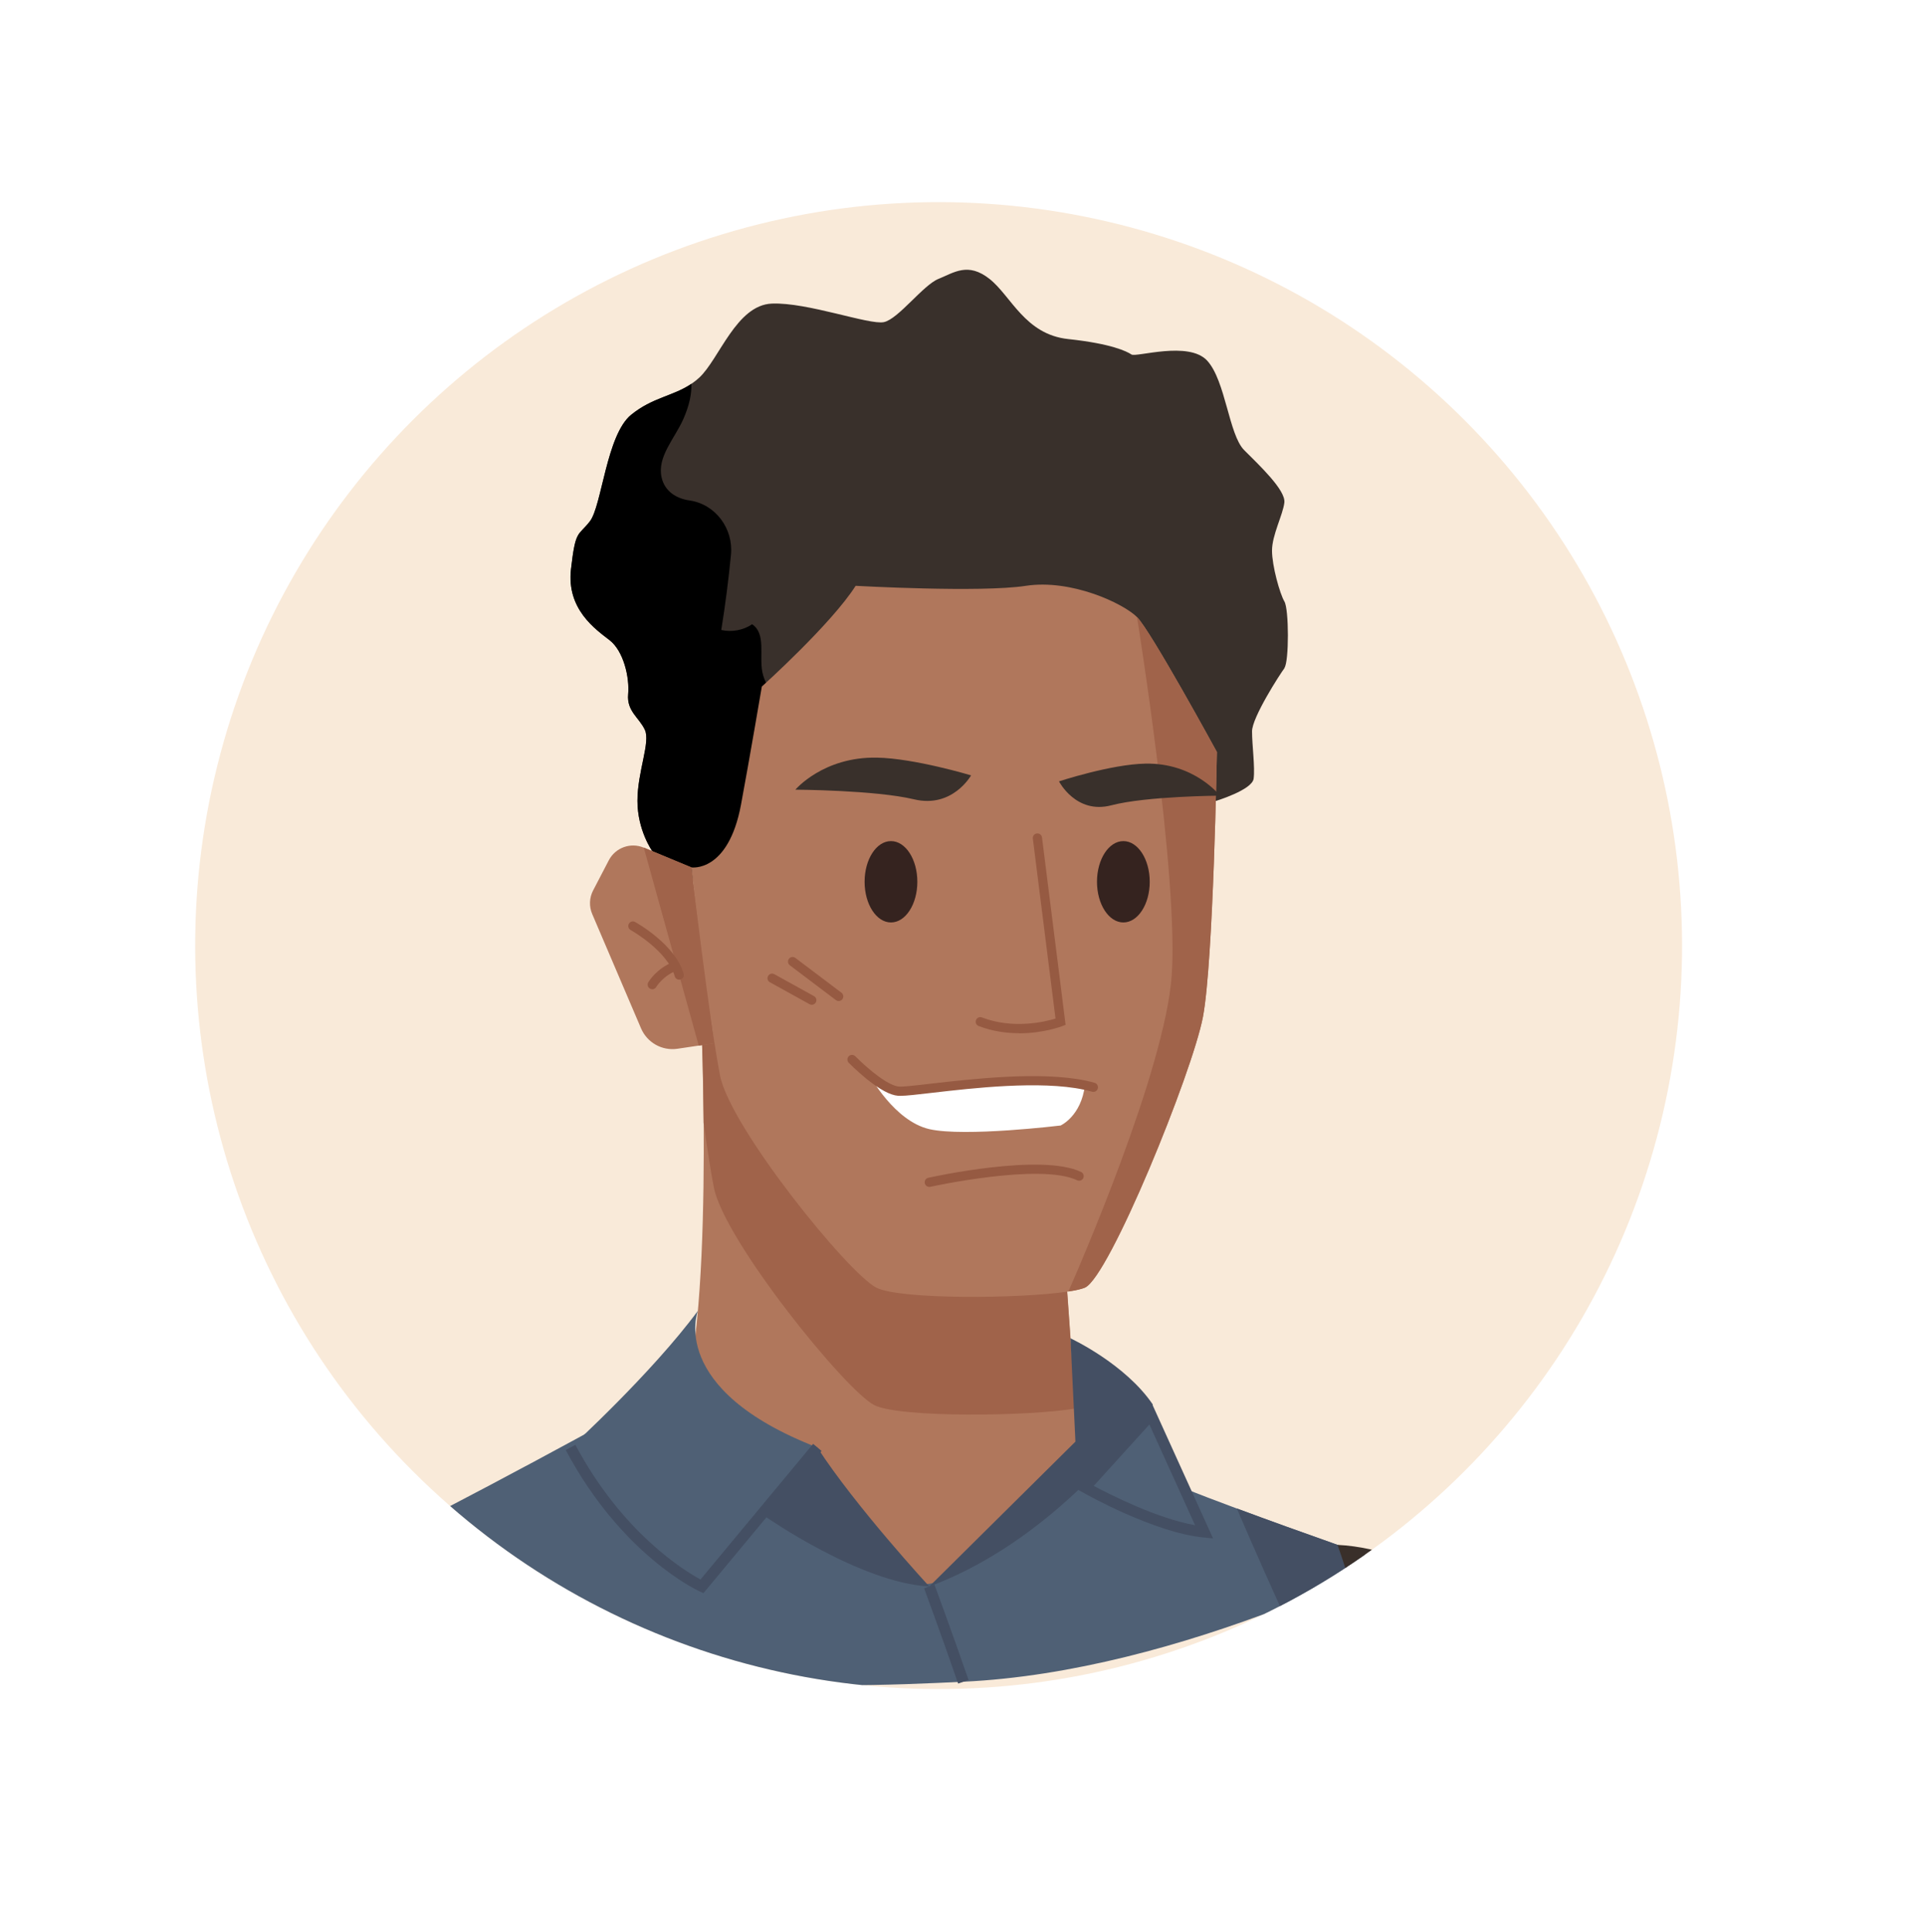 <?xml version="1.0" encoding="UTF-8"?>
<svg id="Layer_2" data-name="Layer 2" xmlns="http://www.w3.org/2000/svg" xmlns:xlink="http://www.w3.org/1999/xlink" viewBox="0 0 292 293">
  <defs>
    <style>
      .cls-1, .cls-2 {
        fill: #fff;
      }

      .cls-3 {
        fill: #b0775c;
      }

      .cls-4 {
        fill: #392f2a;
      }

      .cls-5 {
        fill: #f9ead9;
      }

      .cls-6 {
        fill: #444f63;
      }

      .cls-2 {
        filter: url(#drop-shadow-1);
      }

      .cls-7 {
        clip-path: url(#clippath);
      }

      .cls-8 {
        fill: #a0634a;
      }

      .cls-9 {
        fill: #4f6075;
      }

      .cls-10 {
        fill: #39302b;
      }

      .cls-11 {
        fill: #35231f;
      }

      .cls-12 {
        fill: #965a42;
      }
    </style>
    <filter id="drop-shadow-1" filterUnits="userSpaceOnUse">
      <feOffset dx="3" dy="3"/>
      <feGaussianBlur result="blur" stdDeviation="5"/>
      <feFlood flood-color="#000" flood-opacity=".42"/>
      <feComposite in2="blur" operator="in"/>
      <feComposite in="SourceGraphic"/>
    </filter>
    <clipPath id="clippath">
      <circle class="cls-5" cx="142.38" cy="143.43" r="112.77" transform="translate(-59.72 142.69) rotate(-45)"/>
    </clipPath>
  </defs>
  <g id="diverse_portrait_people_icons" data-name="diverse portrait people icons">
    <g>
      <circle class="cls-2" cx="142.71" cy="143.34" r="130.7"/>
      <g>
        <circle class="cls-5" cx="142.38" cy="143.43" r="112.77" transform="translate(-59.72 142.69) rotate(-45)"/>
        <g class="cls-7">
          <g>
            <g>
              <path class="cls-9" d="m202.89,234.33c2.62.92,5.2,1.83,7.61,2.67-1.74.81-3.53,1.61-5.38,2.42-.17.08-.34.15-.5.21-3.3,1.45-6.76,2.87-10.35,4.25-14.82,5.67-31.78,10.44-48.13,11.21-9.35.45-29.54,1.4-38-1.33-15.63-5.06-27.7-8.75-40.18-22.77-.59-.66-1.6-.75-2.4-1.12.66-.35,1.32-.7,1.98-1.04,19.16-9.97,36.94-19.99,36.94-19.99,0,0,64.75,11.62,70.09,14.64,1.88,1.07,6.88,3.05,13.03,5.33h.01c4.71,1.76,10.08,3.69,15.26,5.52h.01Z"/>
              <path class="cls-6" d="m145.34,255.37c-2.65-7.65-5.14-14.38-5.16-14.45l1.56-.58c.02.07,2.52,6.81,5.18,14.48l-1.58.55Z"/>
              <path class="cls-6" d="m205.12,239.42c-.17.08-.34.15-.5.21-3.3,1.45-6.76,2.87-10.35,4.25-3.52-7.73-6.49-14.68-6.65-15.07,4.71,1.75,10.08,3.68,15.26,5.51h.01s0,.03.01.06c.78,1.55,1.52,3.24,2.22,5.05Z"/>
            </g>
            <g>
              <path class="cls-10" d="m194.85,101.33c-.71.94-4.93,7.5-4.93,9.6s.47,5.48.24,7.19c-.24,1.71-5.73,3.37-5.73,3.37l-69.01,10.5-10.93,1.66-5.55-4.56s-2.24-3.15-2.24-7.61,2.01-8.92,1.12-10.79c-.88-1.87-2.76-2.81-2.53-5.38.23-2.58-.7-6.56-2.81-8.2-2.11-1.64-6.56-4.68-5.86-10.78.7-6.09,1.05-4.92,2.87-7.26,1.81-2.34,2.51-13.12,6.26-16.16,3.28-2.66,6.36-2.81,9.13-4.69.4-.27.8-.58,1.18-.93,3.04-2.81,5.62-11.01,11.01-11.24,5.38-.23,14.81,3.28,17.01,2.81,2.19-.47,5.94-5.62,8.28-6.56,2.34-.94,4.45-2.58,7.73,0,3.28,2.58,5.38,8.43,11.94,9.13,6.56.7,8.9,1.87,9.6,2.34.71.47,8.67-2.11,11.48.93,2.81,3.05,3.28,11.24,5.62,13.58,2.34,2.34,6.33,6.09,6.09,7.97-.23,1.87-1.87,4.92-1.87,7.26s1.19,6.56,1.88,7.73c.7,1.17.71,9.13,0,10.07Z"/>
              <path d="m115.41,131.99l-10.93,1.66-5.55-4.56s-2.24-3.15-2.24-7.61,2.01-8.92,1.12-10.79c-.88-1.87-2.76-2.81-2.53-5.38.23-2.58-.7-6.56-2.81-8.2-2.11-1.64-6.56-4.68-5.86-10.78.7-6.09,1.05-4.92,2.87-7.26,1.81-2.34,2.51-13.12,6.26-16.16,3.28-2.66,6.36-2.81,9.13-4.69.06,1.52-.31,3.29-1.21,5.33-1.3,2.96-4.02,5.73-3.3,8.88.47,2.07,2.19,3.19,4.24,3.48,3.93.57,6.66,4.27,6.28,8.22-.37,3.82-.86,7.63-1.47,11.43,1.59.36,3.33.04,4.68-.87,2.14,1.43,1.05,4.73,1.55,7.26.29,1.45,1.17,2.7,1.85,4.02,4.16,7.96,1.14,17.58-2.1,26.01Z"/>
            </g>
            <path class="cls-4" d="m212.13,236.24c-.53.25-1.08.5-1.63.76-1.74.81-3.53,1.61-5.38,2.42-.17.08-.34.15-.5.21-.95-3.12-1.6-4.93-1.72-5.26-.01-.02-.01-.03-.01-.04h-.01c3.39.17,6.55.95,9.25,1.91Z"/>
            <path class="cls-4" d="m67.96,230.99c-.81-.37-1.6-.75-2.4-1.12-.18-.09-.37-.18-.55-.27.81-.27,1.65-.53,2.53-.77.02,0,.03-.01.06-.01,0,0,.13.75.36,2.18Z"/>
            <g>
              <path class="cls-3" d="m163.69,221.49s-16.99,18.58-23.07,18.77c-14.76-2.81-36.13-31.42-36.13-31.42,2.04-9.68,2.33-26.75,2.25-38.52-.06-7.45-.26-12.78-.26-12.78,0,0,35.95-16.98,52.24,18.55.77,1.66,1.49,3.45,2.16,5.35.38,5.6.97,13.94,1.51,21.56.27,3.89.54,7.59.75,10.64.33,4.68.56,7.85.56,7.85Z"/>
              <path class="cls-8" d="m163.13,213.64c-6.97,1.21-26.65,1.43-30.5-.5-4.32-2.16-22.71-24.88-24.34-32.99-.43-2.18-.99-5.76-1.56-9.84-.06-7.45-.26-12.78-.26-12.78,0,0,39.41-18.61,54.39,23.9.58,8.45,1.62,23.16,2.26,32.2Z"/>
            </g>
            <g>
              <path class="cls-3" d="m108.39,158.25l-2.4.35-3.24.48c-2.33.34-4.58-.93-5.51-3.09l-7.41-17.35c-.49-1.15-.44-2.45.13-3.56l2.39-4.59c1-1.92,3.3-2.75,5.29-1.92l7.22,3,3.52,26.69Z"/>
              <polygon class="cls-8" points="108.39 158.25 105.99 158.6 97.65 128.56 104.87 131.56 108.39 158.25"/>
              <path class="cls-12" d="m103.02,148.6c-.31,0-.59-.2-.67-.51-1.08-3.87-6.63-6.99-6.69-7.02-.34-.19-.46-.61-.27-.95.19-.34.61-.46.95-.27.25.14,6.12,3.43,7.36,7.87.1.37-.11.76-.49.86-.06.02-.13.03-.19.03Z"/>
              <path class="cls-12" d="m98.94,150.05c-.12,0-.24-.03-.35-.09-.33-.19-.45-.62-.26-.95.05-.09,1.24-2.13,3.88-3.13.36-.14.77.04.9.41.14.36-.04.76-.41.9-2.15.82-3.15,2.5-3.16,2.52-.13.22-.37.35-.61.35Z"/>
            </g>
            <g>
              <path class="cls-6" d="m140.96,240.64s-11.18-12.12-16.98-21.08l-7.79,10.54s14.34,10.01,24.77,10.54Z"/>
              <path class="cls-9" d="m105.86,198.83s-4.71,11.89,18.13,20.73l-17.51,21.08s-11.51-5.27-19.93-21.08c0,0,12.32-11.26,19.31-20.73Z"/>
              <path class="cls-6" d="m106.71,241.66l-.58-.27c-.48-.22-11.87-5.57-20.32-21.45l1.47-.78c7.12,13.38,16.59,19.13,18.98,20.42l17.08-20.57,1.28,1.07-17.91,21.57Z"/>
            </g>
            <path class="cls-9" d="m182.66,232.38l-8.08-17.81-10.01,11.03s10.71,6.07,18.09,6.78Z"/>
            <g>
              <path class="cls-6" d="m184.01,233.35l-1.43-.14c-7.47-.71-17.98-6.63-18.42-6.88l-.91-.51,11.56-12.75,9.2,20.28Zm-18.11-7.97c2.51,1.34,9.67,4.96,15.38,5.97l-6.93-15.28-8.44,9.31Z"/>
              <path class="cls-6" d="m140.96,240.64l22.17-21.97-.75-15.67s8.29,3.84,12.5,10.06c0,0-13.43,20.03-33.92,27.58Z"/>
            </g>
            <g>
              <path class="cls-3" d="m184.59,114.07s-.53,31.71-2.11,40.14c-1.59,8.43-14.23,39.53-17.92,41.11-.5.21-1.36.41-2.5.58-7.25,1.1-25.48,1.25-29.12-.58-4.22-2.11-22.13-24.24-23.71-32.15-1.58-7.9-4.36-31.6-4.36-31.6,0,0,5.59.86,7.53-9.51,1.29-6.91,3.16-17.92,3.16-17.92,0,0,10.54-9.48,14.23-15.28,0,0,18.97,1.06,25.82,0,6.85-1.05,14.76,2.64,16.87,4.75s12.12,20.47,12.12,20.47Z"/>
              <path class="cls-8" d="m184.59,114.07s-.53,31.71-2.11,40.14c-1.59,8.43-14.23,39.53-17.92,41.11-.5.21-1.36.41-2.5.58,1.47-3.33,14.68-33.58,15.68-48,1.05-15.27-5.27-54.29-5.27-54.29,2.11,2.11,12.12,20.47,12.12,20.47Z"/>
              <path class="cls-11" d="m139.15,133.75c0,3.41-1.79,6.17-4,6.17s-4-2.76-4-6.17,1.79-6.17,4-6.17,4,2.76,4,6.17Z"/>
              <path class="cls-11" d="m174.4,133.75c0,3.41-1.79,6.17-4,6.17s-4-2.76-4-6.17,1.79-6.17,4-6.17,4,2.76,4,6.17Z"/>
              <path class="cls-12" d="m154.58,156.72c-1.88,0-4-.27-6.13-1.09-.36-.14-.54-.54-.4-.9.14-.36.54-.54.9-.4,4.77,1.83,9.61.65,11.16.17l-3.44-27.3c-.05-.38.22-.73.61-.78.38-.05.73.22.78.61l3.58,28.42-.51.2c-.17.07-2.91,1.09-6.55,1.09Z"/>
              <path class="cls-10" d="m120.65,119.78s12.12.06,17.98,1.46c5.86,1.41,8.67-3.63,8.67-3.63,0,0-8.59-2.59-14.29-2.69-8.14-.15-12.36,4.86-12.36,4.86Z"/>
              <path class="cls-10" d="m185.05,120.69s-11.11.06-16.47,1.46c-5.37,1.41-7.94-3.63-7.94-3.63,0,0,7.87-2.59,13.09-2.69,7.46-.15,11.32,4.86,11.32,4.86Z"/>
              <path class="cls-1" d="m164.57,164.6c-.56,4.72-3.69,6.12-3.69,6.12,0,0-14.58,1.77-19.91.55-5.33-1.23-9.05-8.15-9.05-8.15,1.41,1.13,3.1,2.28,4.36,2.39,2.46.22,18.79-2.91,28.29-.91Z"/>
              <path class="cls-12" d="m140.96,180.03c-.32,0-.61-.22-.68-.55-.08-.38.15-.75.53-.83.7-.15,17.17-3.77,23.18-.88.35.17.49.58.33.93-.17.35-.59.49-.93.33-5.57-2.67-22.1.95-22.27.99-.05.01-.1.02-.15.02Z"/>
              <g>
                <path class="cls-12" d="m127.22,151.84c-.15,0-.29-.05-.42-.14l-6.99-5.28c-.31-.23-.37-.67-.14-.98.23-.31.67-.37.98-.14l6.99,5.28c.31.23.37.67.14.98-.14.18-.35.28-.56.28Z"/>
                <path class="cls-12" d="m123.14,152.41c-.11,0-.23-.03-.34-.09l-6.02-3.33c-.34-.19-.46-.61-.27-.95.19-.34.61-.46.95-.27l6.02,3.33c.34.19.46.61.27.95-.13.23-.37.36-.61.36Z"/>
              </g>
              <path class="cls-12" d="m136.58,166.22c-.14,0-.26,0-.37-.01-1.19-.1-2.74-.94-4.74-2.54-1.51-1.22-2.68-2.42-2.73-2.47-.27-.28-.26-.72.01-.99.28-.27.72-.27.99.01.01.01,1.17,1.19,2.6,2.35,2.18,1.75,3.37,2.18,3.98,2.24.64.06,2.53-.16,4.93-.44,6.19-.71,16.56-1.91,23.44-.46.47.1.93.21,1.36.34.37.11.58.5.47.87-.11.37-.5.58-.87.47-.4-.12-.82-.22-1.26-.31-6.66-1.41-16.88-.23-22.99.48-2.31.27-3.95.46-4.85.46Z"/>
            </g>
          </g>
        </g>
      </g>
    </g>
  </g>
</svg>